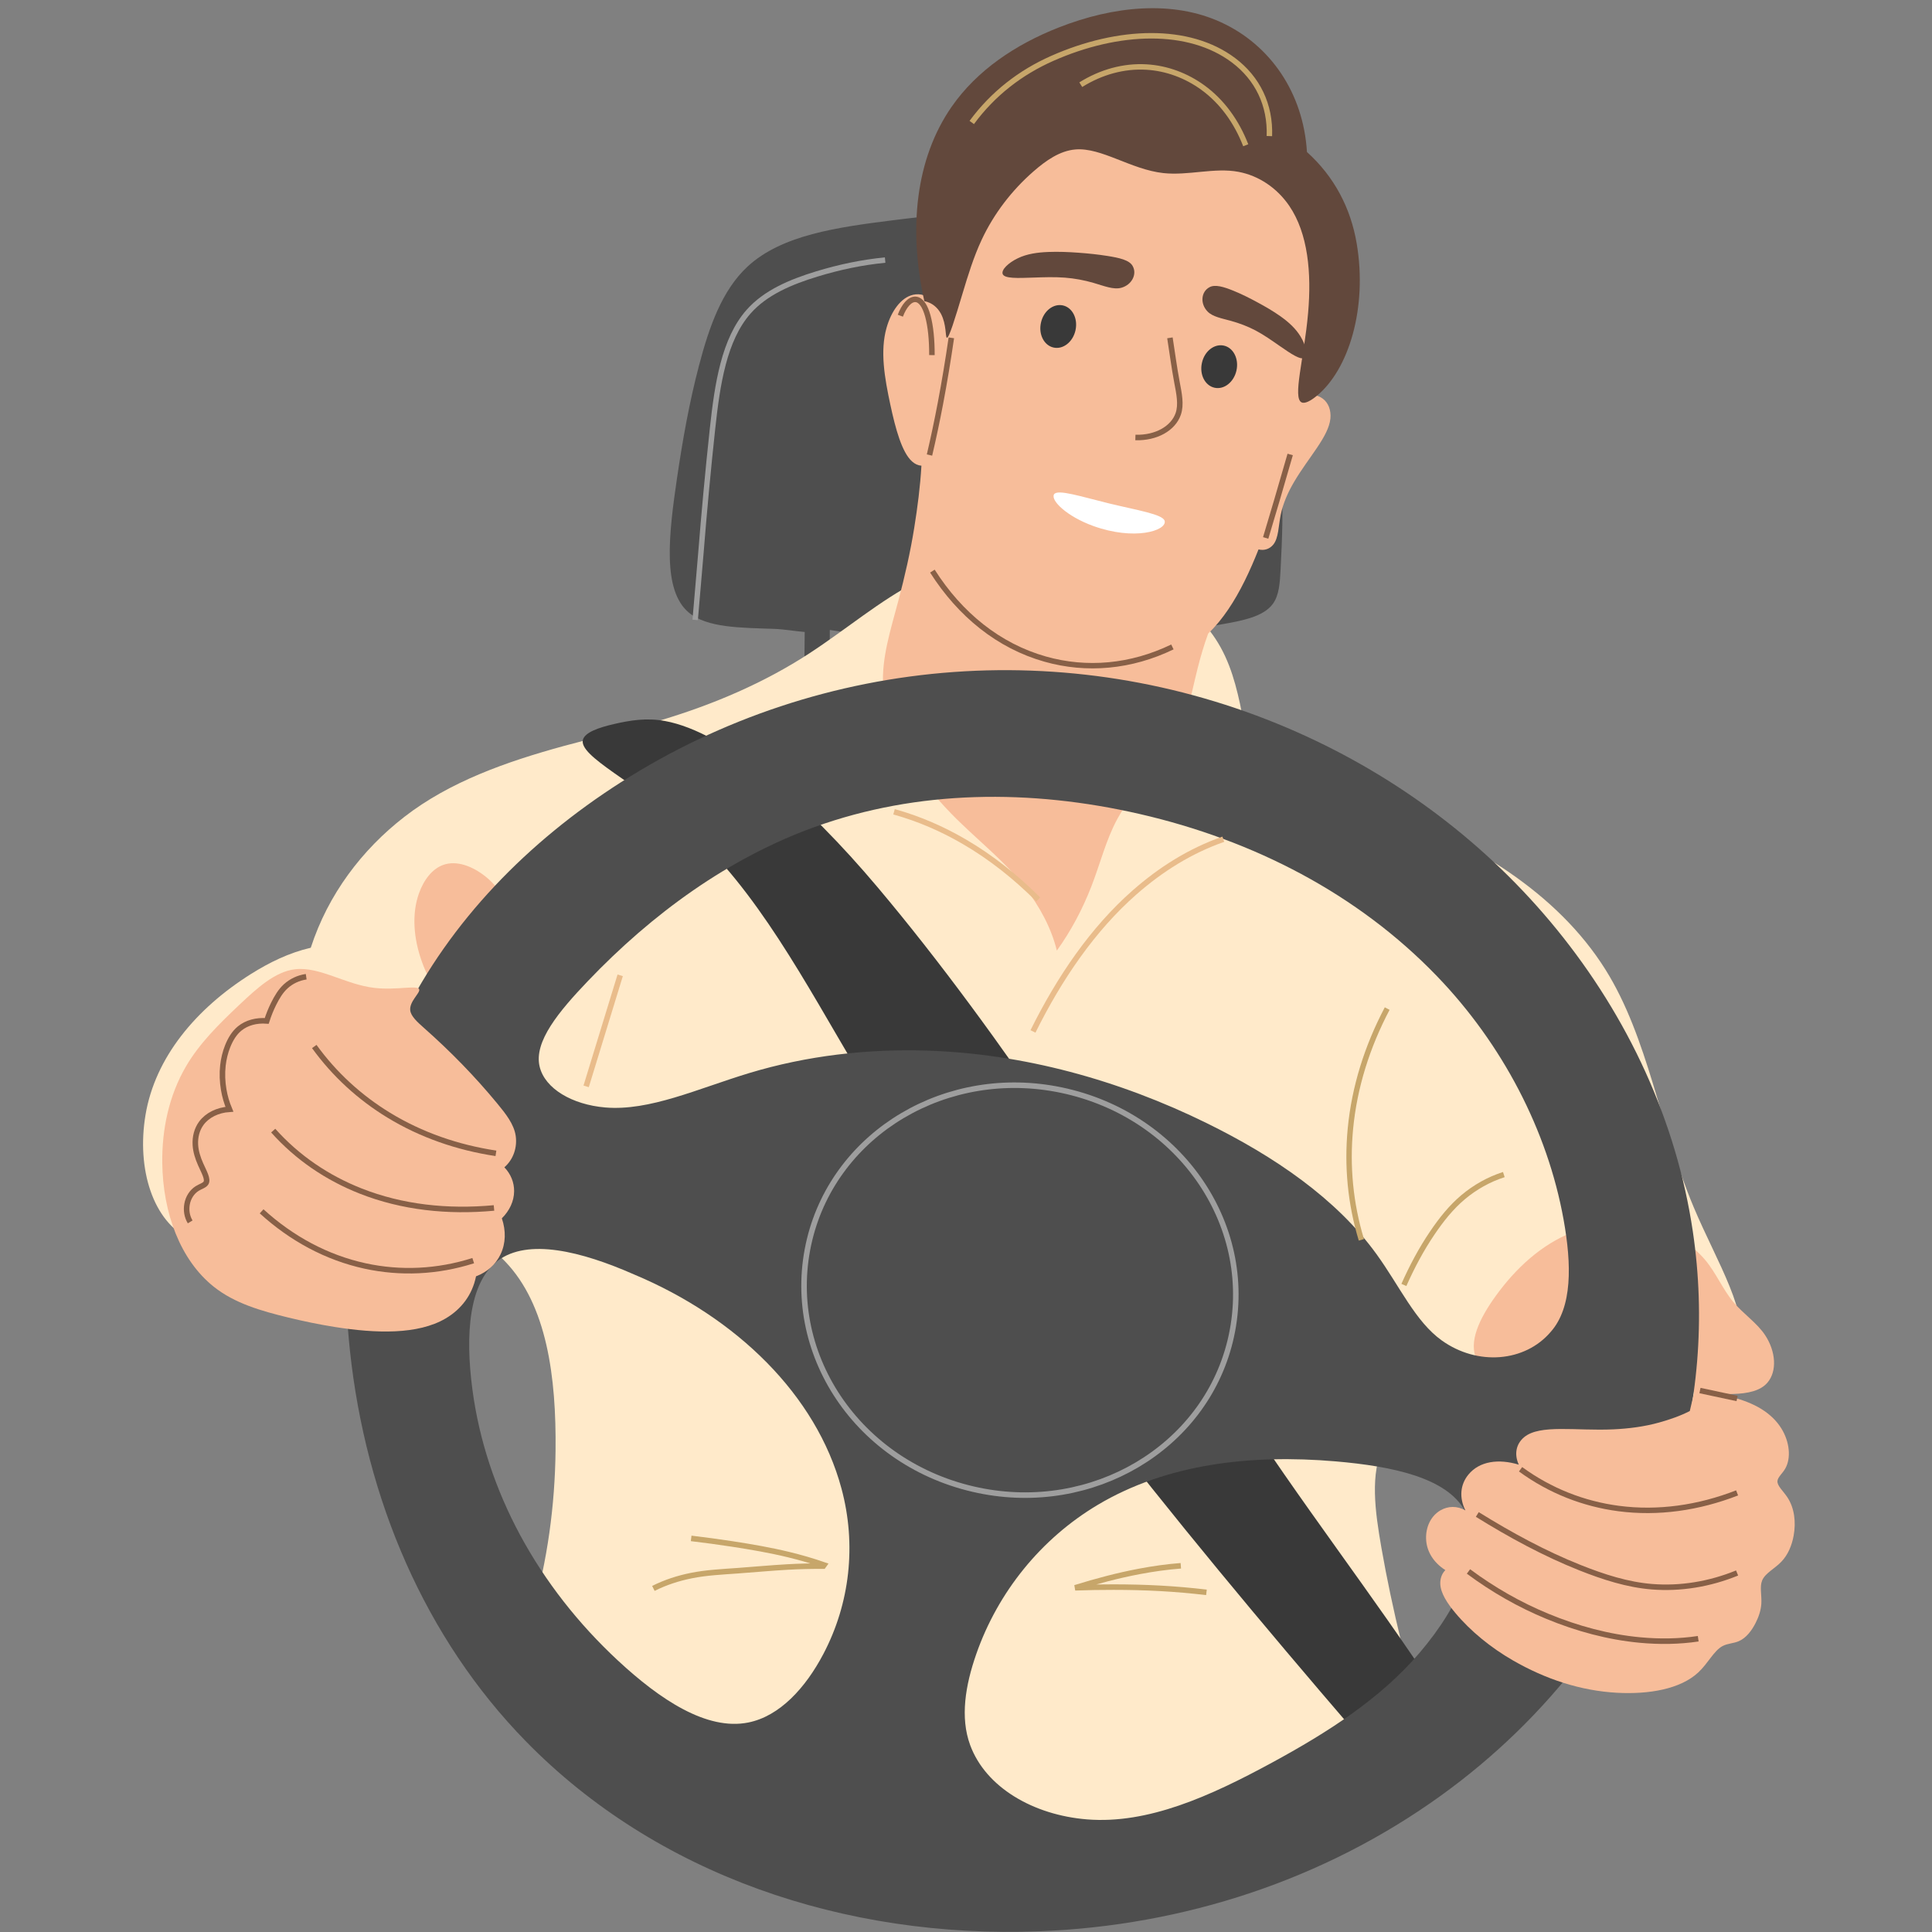 <svg xmlns="http://www.w3.org/2000/svg" xmlns:xlink="http://www.w3.org/1999/xlink" width="1080" zoomAndPan="magnify" viewBox="0 0 810 810" height="1080" preserveAspectRatio="xMidYMid meet" version="1.0"><rect x="0" y="0" width="810" height="810" fill="#808080" stroke="none"/><defs><clipPath id="0f3a24ded6"><path d="M 145 280.832 L 712.469 280.832 L 712.469 809.938 L 145 809.938 Z M 145 280.832 " clip-rule="nonzero"/></clipPath><clipPath id="c819e4c44a"><path d="M 597.613 583.156 L 752.441 583.156 L 752.441 710 L 597.613 710 Z M 597.613 583.156 " clip-rule="nonzero"/></clipPath></defs><path fill="#4e4e4e" d="M 347.895 264.113 C 352.715 264.859 357.539 265.586 362.363 266.305 C 367.211 267.027 372.086 267.746 377.027 268.348 C 418.648 273.383 465.875 269.832 511.785 261.824 C 520.93 260.23 529.719 258.559 533.648 253.176 C 536.328 249.508 536.605 244.199 536.887 238.859 C 538.289 212.477 538.75 186.668 529.871 163.68 C 513.449 121.176 470.723 92.215 419.891 89.496 C 405.035 88.699 389.934 90.395 374.707 92.301 C 350.973 95.27 327.746 98.508 313.453 111.727 C 302.598 121.766 297.273 137.238 293.062 153.246 C 288.996 168.691 286.219 184.375 283.879 200.215 C 280.301 224.469 277.699 247.535 288.773 256.812 C 296.441 263.238 310.367 263.16 324.539 263.66 C 328.852 263.809 333.086 264.613 337.375 264.957 L 337.215 280.613 L 347.875 280.613 L 347.895 264.113 " fill-opacity="1" fill-rule="nonzero"/><path fill="#ffeaca" d="M 384.648 243.68 C 368.906 251.762 354.898 263.77 339.281 273.953 C 320.348 286.297 299.137 295.328 277.301 301.879 C 263.824 305.926 250.078 309.012 236.488 312.727 C 212.215 319.367 188.473 327.762 169.473 342.516 C 151.758 356.262 137.539 374.977 130.297 397.344 C 121.254 399.434 112.988 403.473 105.25 408.332 C 82.137 422.848 65.016 443.367 61 467.465 C 57.203 490.258 64.203 512.281 79.703 519.523 C 99.09 528.582 129.422 509.172 162.273 509.477 C 180.988 509.652 199.344 515.902 211.867 528.973 C 229.234 547.102 233.27 577.137 232.918 608.191 C 232.66 631.246 229.52 654.066 223.176 676.477 C 235.453 694.688 250.887 710.043 268.27 723.047 C 294.387 742.582 324.961 756.352 357.055 764.457 C 383.355 771.098 410.133 774.148 438.094 772.656 C 490.133 769.883 545.027 751.324 597.867 727.281 C 590.344 701.168 583.738 675.145 579.156 648.883 C 576.434 633.262 574.371 617.945 580.039 606.086 C 585.805 594.027 598.699 586.07 612.652 583.59 C 640.887 578.559 669.496 597.84 696.836 592.852 C 712.16 590.055 725.824 580.613 729.387 567.512 C 733.938 550.789 719.984 529.648 710.07 506.066 C 695.949 472.496 691.109 435.223 673.055 406.441 C 652.828 374.195 617.004 352.559 577.926 338.25 C 555.895 330.184 533.465 323.891 525.352 312.266 C 521.797 307.184 521.164 301.016 519.863 295.012 C 517.457 283.98 514.324 273.613 507.117 264.367 C 484.539 235.414 431.578 219.59 384.648 243.68 " fill-opacity="1" fill-rule="nonzero"/><path fill="#393939" d="M 244.406 310.109 C 242.461 317.082 266.699 328.094 288.148 347.207 C 317.395 373.27 337.238 411.238 359.84 449.426 C 415.625 543.691 491.293 636.793 567.656 725.633 L 602.977 710.43 C 575.602 668.539 544.527 629.066 517.527 586.887 C 469.984 512.609 420.758 434.684 367.973 372.027 C 337.965 336.41 304.391 306.988 278.746 302.277 C 271.074 300.867 264.238 301.984 257.406 303.562 C 251.082 305.027 245.273 307 244.406 310.109 " fill-opacity="1" fill-rule="nonzero"/><path fill="#f7bd9a" d="M 212.074 378.508 C 210.328 374.375 207.379 370.543 203.59 367.516 C 198.016 363.066 191.422 360.656 185.922 362.582 C 181.188 364.238 177.656 368.91 175.641 374.578 C 172.562 383.246 173.41 393.484 176.84 403.09 C 178.742 408.414 181.148 413.438 185.324 415.277 C 199.961 421.715 222.145 403.863 212.074 378.508 " fill-opacity="1" fill-rule="nonzero"/><path fill="#f7bd9a" d="M 505.18 34.797 C 485.188 22.168 460.887 21.633 441.246 32.809 C 423.906 42.68 412.379 61.43 403.578 82.172 C 397.562 96.352 393.375 111.176 391.188 126.574 C 389.082 123.859 385.887 122.895 382.82 123.59 C 377.703 124.75 373.668 130.457 371.691 137.426 C 368.922 147.176 370.848 158.332 373.285 169.688 C 375.434 179.719 378.117 189.656 382.387 193.469 C 383.57 194.527 384.844 195.133 386.312 195.254 C 385.809 203.969 384.684 212.637 383.305 221.242 C 381.668 231.488 379.34 241.629 376.691 251.664 C 373.492 263.809 369.566 275.621 370.25 287.66 C 371.32 306.414 383.324 325.184 398.738 341.043 C 409.102 351.707 421.176 360.797 429.805 372.141 C 435.805 380.027 440.699 388.832 443.09 398.531 C 449.066 390.238 453.832 381.176 457.523 371.73 C 461.27 362.145 463.703 352.02 468.496 343.254 C 475.641 330.199 487.797 320.094 494.129 307.184 C 498.25 298.777 499.809 289.195 502.207 279.82 C 503.43 275.016 504.828 270.258 506.539 265.602 C 509.699 262.602 512.395 259.242 514.898 255.57 C 519.965 248.137 524.09 239.312 527.645 230.344 C 530.07 230.965 532.34 230.129 533.805 228.352 C 536.098 225.57 535.965 220.559 536.965 215.73 C 537.961 210.93 540.039 206.316 542.562 202.027 C 548.648 191.676 557.059 183.027 557.781 175.449 C 558.109 171.965 556.941 168.875 554.547 167.113 C 552.504 165.602 549.578 164.973 546.922 166.207 C 555.629 150.254 558.602 132.711 556.312 115.309 C 553.141 91.227 540.414 68.699 522.578 49.727 C 517.262 44.066 511.57 38.832 505.18 34.797 " fill-opacity="1" fill-rule="nonzero"/><path fill="#62483c" d="M 474.93 111.637 C 473.609 109 469.141 108.082 464.32 107.309 C 460.262 106.66 456.18 106.246 452.07 105.949 C 447.902 105.645 443.738 105.48 439.578 105.637 C 435.035 105.809 430.598 106.402 426.723 108.277 C 422.66 110.242 419.797 113.105 420.359 114.828 C 421.02 116.871 426.723 116.602 433.152 116.383 C 437.613 116.227 442.07 116.066 446.492 116.406 C 450.543 116.723 454.566 117.469 458.469 118.602 C 462.844 119.871 466.879 121.57 470.148 120.641 C 474.574 119.391 476.742 114.949 474.93 111.637 " fill-opacity="1" fill-rule="nonzero"/><path fill="#62483c" d="M 507 120.465 C 509.363 119.074 513.195 120.301 517.176 121.918 C 520.594 123.309 523.891 124.973 527.156 126.738 C 530.477 128.531 533.742 130.406 536.809 132.582 C 540.207 134.992 543.27 137.742 545.309 141.156 C 547.586 144.965 548.387 148.832 546.973 149.938 C 545.383 151.176 541.18 148.273 536.48 145.02 C 533.156 142.715 529.863 140.375 526.324 138.512 C 523.094 136.82 519.664 135.527 516.141 134.547 C 512.238 133.465 508.395 132.812 506.262 130.594 C 503.055 127.258 503.594 122.32 507 120.465 " fill-opacity="1" fill-rule="nonzero"/><path fill="#62483c" d="M 552.055 165.969 C 565.582 154.859 573.336 128.934 568.805 102.098 C 566.316 87.328 559.457 74.094 547.945 63.723 C 546.426 38.797 532.461 18.789 511.977 9.367 C 491.738 0.055 467.047 2.414 443.84 11.539 C 425.801 18.629 409.594 29.441 398.938 44.824 C 383.801 66.68 380.832 96.074 387.527 126.262 C 390.703 126.852 393.113 128.93 394.523 131.605 C 396.855 136.035 396.316 141.336 396.957 141.59 C 397.844 141.941 400.352 133.703 403.539 123.09 C 405.848 115.402 408.203 107.738 411.562 100.543 C 416.691 89.555 424.242 79.781 433.23 71.918 C 438.586 67.234 444.375 63.211 450.859 62.66 C 461.762 61.734 474.117 71.062 487.715 72.562 C 498.16 73.719 509.207 70.141 519.273 72.051 C 527.75 73.656 535.391 78.785 540.52 86.297 C 548.422 97.875 549.895 114.48 548.43 131.18 C 546.754 150.332 541.789 166.949 545.738 168.715 C 547.164 169.352 549.613 167.977 552.055 165.969 " fill-opacity="1" fill-rule="nonzero"/><path stroke-linecap="butt" transform="matrix(0.041, 0, 0, -0.041, 59.985, 809.939)" fill="none" stroke-linejoin="miter" d="M 8265.133 16300.044 C 8232.462 16075.281 8195.574 15851.189 8153.226 15628.342 C 8119.692 15451.941 8082.805 15276.307 8041.702 15101.534 " stroke="#886047" stroke-width="56.202" stroke-opacity="1" stroke-miterlimit="4"/><path stroke-linecap="butt" transform="matrix(0.042, 0, 0, -0.042, 59.985, 809.939)" fill="none" stroke-linejoin="miter" d="M 7874.481 15739.508 C 7875.605 16044.06 7819.311 16288.225 7711.596 16295.902 C 7654.272 16300.021 7595.918 16231.49 7559.201 16132.813 " stroke="#886047" stroke-width="54.948" stroke-opacity="1" stroke-miterlimit="4"/><path stroke-linecap="butt" transform="matrix(0.038, 0, 0, -0.038, 59.985, 809.939)" fill="none" stroke-linejoin="miter" d="M 12656.14 16300.028 C 12606.723 16127.721 12556.789 15955.621 12506.233 15783.728 C 12466.451 15648.699 12426.254 15513.774 12385.644 15379.055 " stroke="#886047" stroke-width="60.774" stroke-opacity="1" stroke-miterlimit="4"/><path stroke-linecap="butt" transform="matrix(0.035, 0, 0, -0.035, 59.985, 809.939)" fill="none" stroke-linejoin="miter" d="M 9455.016 16300.009 C 9786.826 15777.374 10251.315 15403.134 10805.214 15246.244 C 11304.142 15104.801 11835.412 15152.463 12329.925 15391.659 " stroke="#886047" stroke-width="64.754" stroke-opacity="1" stroke-miterlimit="4"/><path stroke-linecap="butt" transform="matrix(0.049, 0, 0, -0.049, 59.985, 809.939)" fill="none" stroke-linejoin="miter" d="M 9636.944 15364.928 C 9646.738 15631.378 9535.505 15859.23 9329.92 16013.784 C 8949.245 16299.971 8345.866 16280.712 7778.635 16029.621 C 7506.326 15909.13 7271.599 15727.437 7090.378 15481.361 " stroke="#c7a66a" stroke-width="46.706" stroke-opacity="1" stroke-miterlimit="4"/><path stroke-linecap="butt" transform="matrix(0.048, 0, 0, -0.048, 59.985, 809.939)" fill="none" stroke-linejoin="miter" d="M 9631.17 15604.865 C 9551.353 15810.868 9425.151 15986.286 9256.369 16109.03 C 9112.115 16213.811 8941.552 16277.57 8764.918 16288.17 C 8567.237 16299.983 8368.584 16245.286 8190.25 16134.032 " stroke="#c7a66a" stroke-width="47.486" stroke-opacity="1" stroke-miterlimit="4"/><path fill="#393939" d="M 436.434 135.27 C 437.5 130.379 441.637 127.164 445.633 128.051 C 449.637 128.945 451.992 133.609 450.902 138.496 C 449.816 143.375 445.707 146.602 441.703 145.707 C 437.707 144.816 435.324 140.148 436.434 135.27 " fill-opacity="1" fill-rule="nonzero"/><path fill="#393939" d="M 503.918 152.117 C 504.984 147.227 509.121 144.012 513.121 144.902 C 517.121 145.793 519.477 150.461 518.391 155.34 C 517.305 160.223 513.191 163.449 509.191 162.555 C 505.191 161.664 502.812 157 503.918 152.117 " fill-opacity="1" fill-rule="nonzero"/><path fill="#ffffff" d="M 441.898 207.266 C 443.324 204.918 453.48 208.273 465.039 211.078 C 476.734 213.922 487.738 215.621 488.309 218.461 C 489.117 222.488 475.641 226.781 458.301 220.5 C 447.371 216.539 440.441 209.883 441.898 207.266 " fill-opacity="1" fill-rule="nonzero"/><path fill="#f7bd9a" d="M 618.621 568.801 C 615.852 561.148 621.316 550.91 628.566 541.344 C 637.34 529.762 648.457 520.281 661.336 515.914 C 681.578 509.043 703.262 514.465 714.855 528.184 C 719.48 533.66 722.184 540.434 726.656 545.797 C 730.91 550.906 736.676 554.629 740.086 559.848 C 744.523 566.633 745.129 574.863 741 579.691 C 735.191 586.48 720.27 584.402 704.25 583.188 C 662.918 580.047 624.766 582.715 618.621 568.801 " fill-opacity="1" fill-rule="nonzero"/><path stroke-linecap="butt" transform="matrix(0.041, 0, 0, -0.041, 59.985, 809.939)" fill="none" stroke-linejoin="miter" d="M 10500.326 16300.033 C 10524.227 16148.83 10543.616 15997.147 10572.124 15846.711 C 10594.009 15731.294 10618.485 15617.316 10585.082 15521.567 C 10533.537 15373.626 10360.186 15274.71 10147.192 15280.851 " stroke="#886047" stroke-width="56.308" stroke-opacity="1" stroke-miterlimit="4"/><g clip-path="url(#0f3a24ded6)"><path fill="#4e4e4e" d="M 614.152 633.375 C 622.684 649.078 612.605 672.535 595.086 693.039 C 578.621 712.312 556.574 726.352 533.223 739.031 C 507.387 753.055 481.34 764.84 455.758 762.789 C 433.242 760.98 413.258 749.383 406.734 731.605 C 402.484 720.027 404.734 706.57 409.285 693.52 C 418.391 667.426 436.469 645.094 460.203 630.941 C 488.953 613.801 524.164 609.625 559.918 612.68 C 584.051 614.746 606.527 619.586 614.152 633.375 Z M 265.758 534.289 C 308.828 552.324 342.23 584.875 352.785 624.047 C 359.164 647.707 356.293 672.332 345.219 693.402 C 337.699 707.715 326.855 719.547 313.711 722.172 C 296.348 725.641 276.793 712.648 259.078 696.199 C 225.672 665.176 203.68 625.223 198.039 582.398 C 195.016 559.441 196.574 537.668 208.742 528.539 C 221.348 519.078 243.668 524.566 265.758 534.289 Z M 650.094 558.453 C 639.301 571.066 619.48 572.715 604.488 562.004 C 593.402 554.086 586.852 539.277 577.129 525.836 C 560.258 502.496 534.223 484.789 505.852 470.848 C 469.137 452.801 429.117 441.789 388.895 440.48 C 363.602 439.66 338.211 442.605 314.164 449.875 C 292.574 456.402 272.379 465.91 253.699 464.309 C 239.996 463.125 228.488 456.512 226.246 447.195 C 223.719 436.719 234.336 424.031 246.484 411.301 C 273.383 383.125 305.469 359.746 341.543 346.723 C 384.789 331.113 432.008 330.746 477.824 341.273 C 525.59 352.25 569.219 374.746 602.5 409.312 C 629.809 437.668 648.789 473.91 655.52 511.219 C 658.949 530.199 659.281 548.137 650.094 558.453 Z M 700.805 624.039 C 712.156 589.348 715.082 552.441 709.727 516.297 C 702.852 469.945 682.559 426.387 652.703 389.703 C 623.57 353.906 586.113 325.715 543.812 306.953 C 498.594 286.906 449.199 278.199 399.938 281.734 C 350.281 285.297 302.297 301.176 260.316 327.973 C 221.398 352.812 188.711 386.207 168.773 426.668 C 147.836 469.156 141.598 517.922 146.699 566.113 C 153.305 628.43 178.18 686.844 220.539 730.117 C 275.156 785.918 353.973 812.824 435.727 809.695 C 496.176 807.383 555.039 788.18 604.078 752.84 C 649.016 720.457 683.801 675.652 700.805 624.039 " fill-opacity="1" fill-rule="nonzero"/></g><path fill="#f7bd9a" d="M 175.75 414.809 C 175.117 412.863 166.324 415.25 156.973 414.18 C 144.941 412.805 133.941 405.16 123.723 406.363 C 115.34 407.352 107.793 414.242 100.273 421.344 C 91.805 429.34 83.582 437.453 77.914 447.195 C 70.871 459.301 67.859 473.402 68.031 487.555 C 68.289 508.504 75.543 528.285 89.688 539.516 C 98.367 546.41 109.402 549.594 120.73 552.352 C 127.203 553.926 133.711 555.285 140.285 556.328 C 157.719 559.098 175.16 559.598 186.777 552.801 C 193.449 548.902 198.023 542.82 199.578 535.102 C 204.266 533.344 207.855 530.105 209.875 525.852 C 212.059 521.254 212.164 515.988 210.402 510.793 C 213.629 507.574 215.512 503.625 215.547 499.434 C 215.582 495.75 214.172 492.223 211.457 489.395 C 215.414 485.957 216.891 480.82 216.207 476.188 C 215.488 471.305 212.043 466.965 208.422 462.578 C 199.02 451.184 188.832 440.773 177.805 431.008 C 175.008 428.531 172.289 426.098 171.996 423.609 C 171.559 419.863 176.234 416.301 175.75 414.809 " fill-opacity="1" fill-rule="nonzero"/><path stroke-linecap="butt" transform="matrix(0.029, 0, 0, -0.029, 59.985, 809.939)" fill="none" stroke-linejoin="miter" d="M 2474.969 12799.564 C 2767.362 12394.85 3133.536 12061.701 3550.578 11807.205 C 4018.489 11521.629 4544.633 11339.242 5101.19 11255.137 " stroke="#886047" stroke-width="80" stroke-opacity="1" stroke-miterlimit="4"/><path stroke-linecap="butt" transform="matrix(0.029, 0, 0, -0.029, 59.985, 809.939)" fill="none" stroke-linejoin="miter" d="M 1881.318 11583.651 C 2232.899 11189.706 2666.989 10898.814 3145.537 10710.157 C 3743.825 10474.062 4402.801 10402.907 5073.232 10465.475 " stroke="#886047" stroke-width="80" stroke-opacity="1" stroke-miterlimit="4"/><path stroke-linecap="butt" transform="matrix(0.029, 0, 0, -0.029, 59.985, 809.939)" fill="none" stroke-linejoin="miter" d="M 1713.71 10416.675 C 2148.345 10020.685 2656.624 9747.377 3208.407 9626.877 C 3720.914 9515.1 4255.377 9538.955 4772.929 9703.757 " stroke="#886047" stroke-width="80" stroke-opacity="1" stroke-miterlimit="4"/><path stroke-linecap="butt" transform="matrix(0.029, 0, 0, -0.029, 59.985, 809.939)" fill="none" stroke-linejoin="miter" d="M 680.924 10263.868 C 633.056 10342.52 621.054 10433.714 635.51 10518.228 C 651.739 10613.238 704.79 10698.434 783.071 10747.234 C 831.348 10777.359 889.445 10791.945 909.765 10827.113 C 941.814 10882.457 882.217 10983.737 832.712 11094.969 C 791.935 11186.298 761.523 11281.445 756.068 11377.955 C 749.658 11490.958 777.888 11603.689 843.213 11691.475 C 930.495 11808.431 1078.601 11880.541 1248.118 11892.264 C 1209.796 11983.594 1182.111 12078.195 1165.746 12175.114 C 1146.108 12290.843 1141.334 12408.618 1154.29 12525.029 C 1165.064 12620.857 1187.43 12714.913 1223.161 12804.062 C 1262.983 12903.434 1317.398 12995.718 1396.497 13060.058 C 1499.598 13144.027 1639.521 13180.559 1787.627 13169.518 C 1815.039 13254.986 1848.179 13338.001 1888.137 13418.153 C 1935.324 13512.345 1988.511 13602.857 2063.655 13671.013 C 2143.981 13743.668 2245.719 13791.787 2358.23 13808.417 " stroke="#886047" stroke-width="80" stroke-opacity="1" stroke-miterlimit="4"/><g clip-path="url(#c819e4c44a)"><path fill="#f7bd9a" d="M 710.398 583.266 C 720.883 584.145 731.078 586.176 738.43 590.715 C 741.992 592.922 744.82 595.613 746.844 598.879 C 750.34 604.527 750.992 611.312 748.469 615.723 C 747.277 617.805 745.359 619.277 745.207 620.895 C 745.012 622.926 747.598 625.062 749.391 627.785 C 752.32 632.23 753.023 638.102 752 643.789 C 751.27 647.879 749.648 651.805 746.891 654.707 C 744.074 657.684 740.062 659.531 738.789 662.613 C 737.688 665.289 738.664 668.836 738.453 672.324 C 738.285 675.121 737.352 677.859 736.059 680.41 C 734.34 683.797 731.984 686.82 728.898 688.117 C 726.754 689.016 724.289 689.012 722.203 690.113 C 718.543 692.051 716.172 697.301 712.016 701.172 C 704.504 708.176 691.328 710.414 678.043 709.707 C 662.648 708.887 647.875 703.953 634.32 696.145 C 625.113 690.844 616.578 683.93 610.09 676.152 C 606.773 672.176 603.992 667.953 603.848 664.07 C 603.77 661.906 604.43 659.844 605.969 658.273 C 601.043 655.141 598.078 650.453 597.895 645.207 C 597.715 640.234 599.883 635.551 603.934 633.207 C 607.062 631.387 610.926 631.254 614.371 633.246 C 611.719 627.914 612.18 622.398 615.676 618.18 C 620.301 612.598 628.254 611.488 636.766 614.066 C 634.746 609.719 635.621 605.367 638.98 602.562 C 645.598 597.039 660.727 599.984 676.371 599.262 C 682.867 598.961 689.438 598.129 695.691 596.371 C 700.066 595.137 704.391 593.672 708.453 591.582 L 710.398 583.266 " fill-opacity="1" fill-rule="nonzero"/></g><path stroke-linecap="butt" transform="matrix(0.041, 0, 0, -0.041, 59.985, 809.939)" fill="none" stroke-linejoin="miter" d="M 14085.836 4730.289 C 14387.134 4510.144 14730.144 4376.044 15088.452 4328.938 C 15492.178 4276.039 15904.835 4334.921 16300.009 4488.775 " stroke="#886047" stroke-width="55.736" stroke-opacity="1" stroke-miterlimit="4"/><path stroke-linecap="butt" transform="matrix(0.041, 0, 0, -0.041, 59.985, 809.939)" fill="none" stroke-linejoin="miter" d="M 13643.386 4268.017 C 13982.654 4057.738 14330.827 3868.037 14695.375 3723.225 C 14935.055 3627.991 15179.428 3549.316 15429.641 3529.216 C 15720.743 3506.054 16018.836 3554.867 16299.979 3669.626 " stroke="#886047" stroke-width="56.173" stroke-opacity="1" stroke-miterlimit="4"/><path stroke-linecap="butt" transform="matrix(0.04, 0, 0, -0.04, 59.985, 809.939)" fill="none" stroke-linejoin="miter" d="M 13892.016 3777.414 C 14149.054 3586.425 14425.418 3428.353 14718.838 3307.334 C 15030.795 3178.629 15357.935 3089.541 15690.104 3058.695 C 15893.408 3039.872 16097.303 3041.942 16300.016 3072.295 " stroke="#886047" stroke-width="57.837" stroke-opacity="1" stroke-miterlimit="4"/><path stroke-linecap="butt" transform="matrix(0.041, 0, 0, -0.041, 59.985, 809.939)" fill="none" stroke-linejoin="miter" d="M 15920.302 5535.439 C 16046.936 5508.349 16173.474 5481.26 16300.013 5454.171 " stroke="#886047" stroke-width="55.978" stroke-opacity="1" stroke-miterlimit="4"/><path stroke-linecap="butt" transform="matrix(0.032, 0, 0, -0.032, 59.985, 809.939)" fill="none" stroke-linejoin="miter" d="M 16300.028 12096.568 C 16037.303 11598.303 15870.049 11066.7 15817.964 10520.361 C 15771.799 10034.779 15817.238 9542.917 15961.894 9066.515 " stroke="#c7a66a" stroke-width="70.888" stroke-opacity="1" stroke-miterlimit="4"/><path stroke-linecap="butt" transform="matrix(0.029, 0, 0, -0.029, 59.985, 809.939)" fill="none" stroke-linejoin="miter" d="M 15616.981 15795.998 C 15138.296 15628.469 14713.753 15361.159 14333.942 15027.465 C 13730.063 14496.798 13247.832 13789.333 12865.293 13017.528 " stroke="#e9bc8b" stroke-width="80" stroke-opacity="1" stroke-miterlimit="4"/><path stroke-linecap="butt" transform="matrix(0.029, 0, 0, -0.029, 59.985, 809.939)" fill="none" stroke-linejoin="miter" d="M 10856.454 16192.942 C 11213.353 16094.115 11551.979 15947.033 11869.329 15762.193 C 12259.777 15534.959 12616.95 15250.473 12941.256 14926.048 " stroke="#e9bc8b" stroke-width="80" stroke-opacity="1" stroke-miterlimit="4"/><path stroke-linecap="butt" transform="matrix(0.029, 0, 0, -0.029, 59.985, 809.939)" fill="none" stroke-linejoin="miter" d="M 6897.689 13828.728 C 6733.627 13293.562 6569.565 12758.397 6405.503 12223.232 " stroke="#e9bc8b" stroke-width="80" stroke-opacity="1" stroke-miterlimit="4"/><path fill="#4e4e4e" d="M 336.027 522.969 C 346.852 478.668 392.973 451.297 440.25 461.215 C 490.109 471.68 521.57 518.543 510.129 565.262 C 499.293 609.531 453.09 636.832 405.906 627.012 C 355.961 616.613 324.637 569.73 336.027 522.969 " fill-opacity="1" fill-rule="nonzero"/><path stroke-linecap="butt" transform="matrix(0.029, 0, 0, -0.029, 59.985, 809.939)" fill="none" stroke-linejoin="miter" d="M 9637.376 10014.142 C 10015.278 11560.069 11625.486 12515.351 13276.062 12169.116 C 15016.784 11803.933 16115.168 10168.585 15715.718 8538.28 C 15337.407 6993.444 13724.335 6040.752 12077.032 6383.443 C 10333.31 6746.308 9239.699 8382.338 9637.376 10014.142 Z M 9637.376 10014.142 " stroke="#9e9e9e" stroke-width="80" stroke-opacity="1" stroke-miterlimit="4"/><path stroke-linecap="butt" transform="matrix(0.043, 0, 0, -0.043, 59.985, 809.939)" fill="none" stroke-linejoin="miter" d="M 7235.171 16300.015 C 7007.875 16278.095 6785.612 16230.663 6568.922 16164.456 C 6312.956 16086.211 6067.505 15983.083 5902.763 15795.69 C 5665.311 15525.651 5599.432 15094.811 5551.888 14653.729 C 5508.209 14248.581 5471 13846.127 5438.555 13440.619 C 5421.299 13224.211 5400.627 13007.713 5383.102 12791.843 " stroke="#9e9e9e" stroke-width="52.723" stroke-opacity="1" stroke-miterlimit="4"/><path stroke-linecap="butt" transform="matrix(0.029, 0, 0, -0.029, 59.985, 809.939)" fill="none" stroke-linejoin="miter" d="M 7923.657 5688.246 C 8122.359 5664.528 8320.788 5637.81 8518.535 5607.549 C 8793.063 5565.292 9067.045 5518.4 9334.754 5453.242 C 9507.681 5411.122 9678.016 5362.185 9845.488 5303.98 L 9833.623 5287.486 C 9661.515 5288.44 9489.406 5284.487 9317.025 5274.672 C 9077.819 5261.177 8837.931 5238.686 8597.771 5221.237 C 8371.657 5204.744 8144.998 5194.52 7925.566 5150.355 C 7736.411 5112.46 7551.483 5052.618 7377.602 4965.241 " stroke="#c7a66a" stroke-width="80" stroke-opacity="1" stroke-miterlimit="4"/><path stroke-linecap="butt" transform="matrix(0.029, 0, 0, -0.029, 59.985, 809.939)" fill="none" stroke-linejoin="miter" d="M 15002.873 5292.257 C 14801.853 5277.126 14602.605 5248.636 14404.04 5211.15 C 14091.872 5152.263 13781.341 5069.385 13474.628 4974.374 C 13659.965 4981.19 13845.574 4984.325 14031.048 4984.053 C 14255.525 4983.78 14480.139 4978.736 14704.343 4966.332 C 14927.729 4953.928 15150.843 4934.571 15373.138 4908.263 " stroke="#c7a66a" stroke-width="80" stroke-opacity="1" stroke-miterlimit="4"/><path stroke-linecap="butt" transform="matrix(0.035, 0, 0, -0.035, 59.985, 809.939)" fill="none" stroke-linejoin="miter" d="M 16300.028 9071.236 C 16119.384 9013.294 15955.081 8919.924 15812.752 8800.729 C 15669.319 8680.32 15551.061 8531.105 15444.287 8373.502 C 15311.123 8177.271 15199.932 7967.245 15102.764 7748.941 " stroke="#c7a66a" stroke-width="64.771" stroke-opacity="1" stroke-miterlimit="4"/></svg>